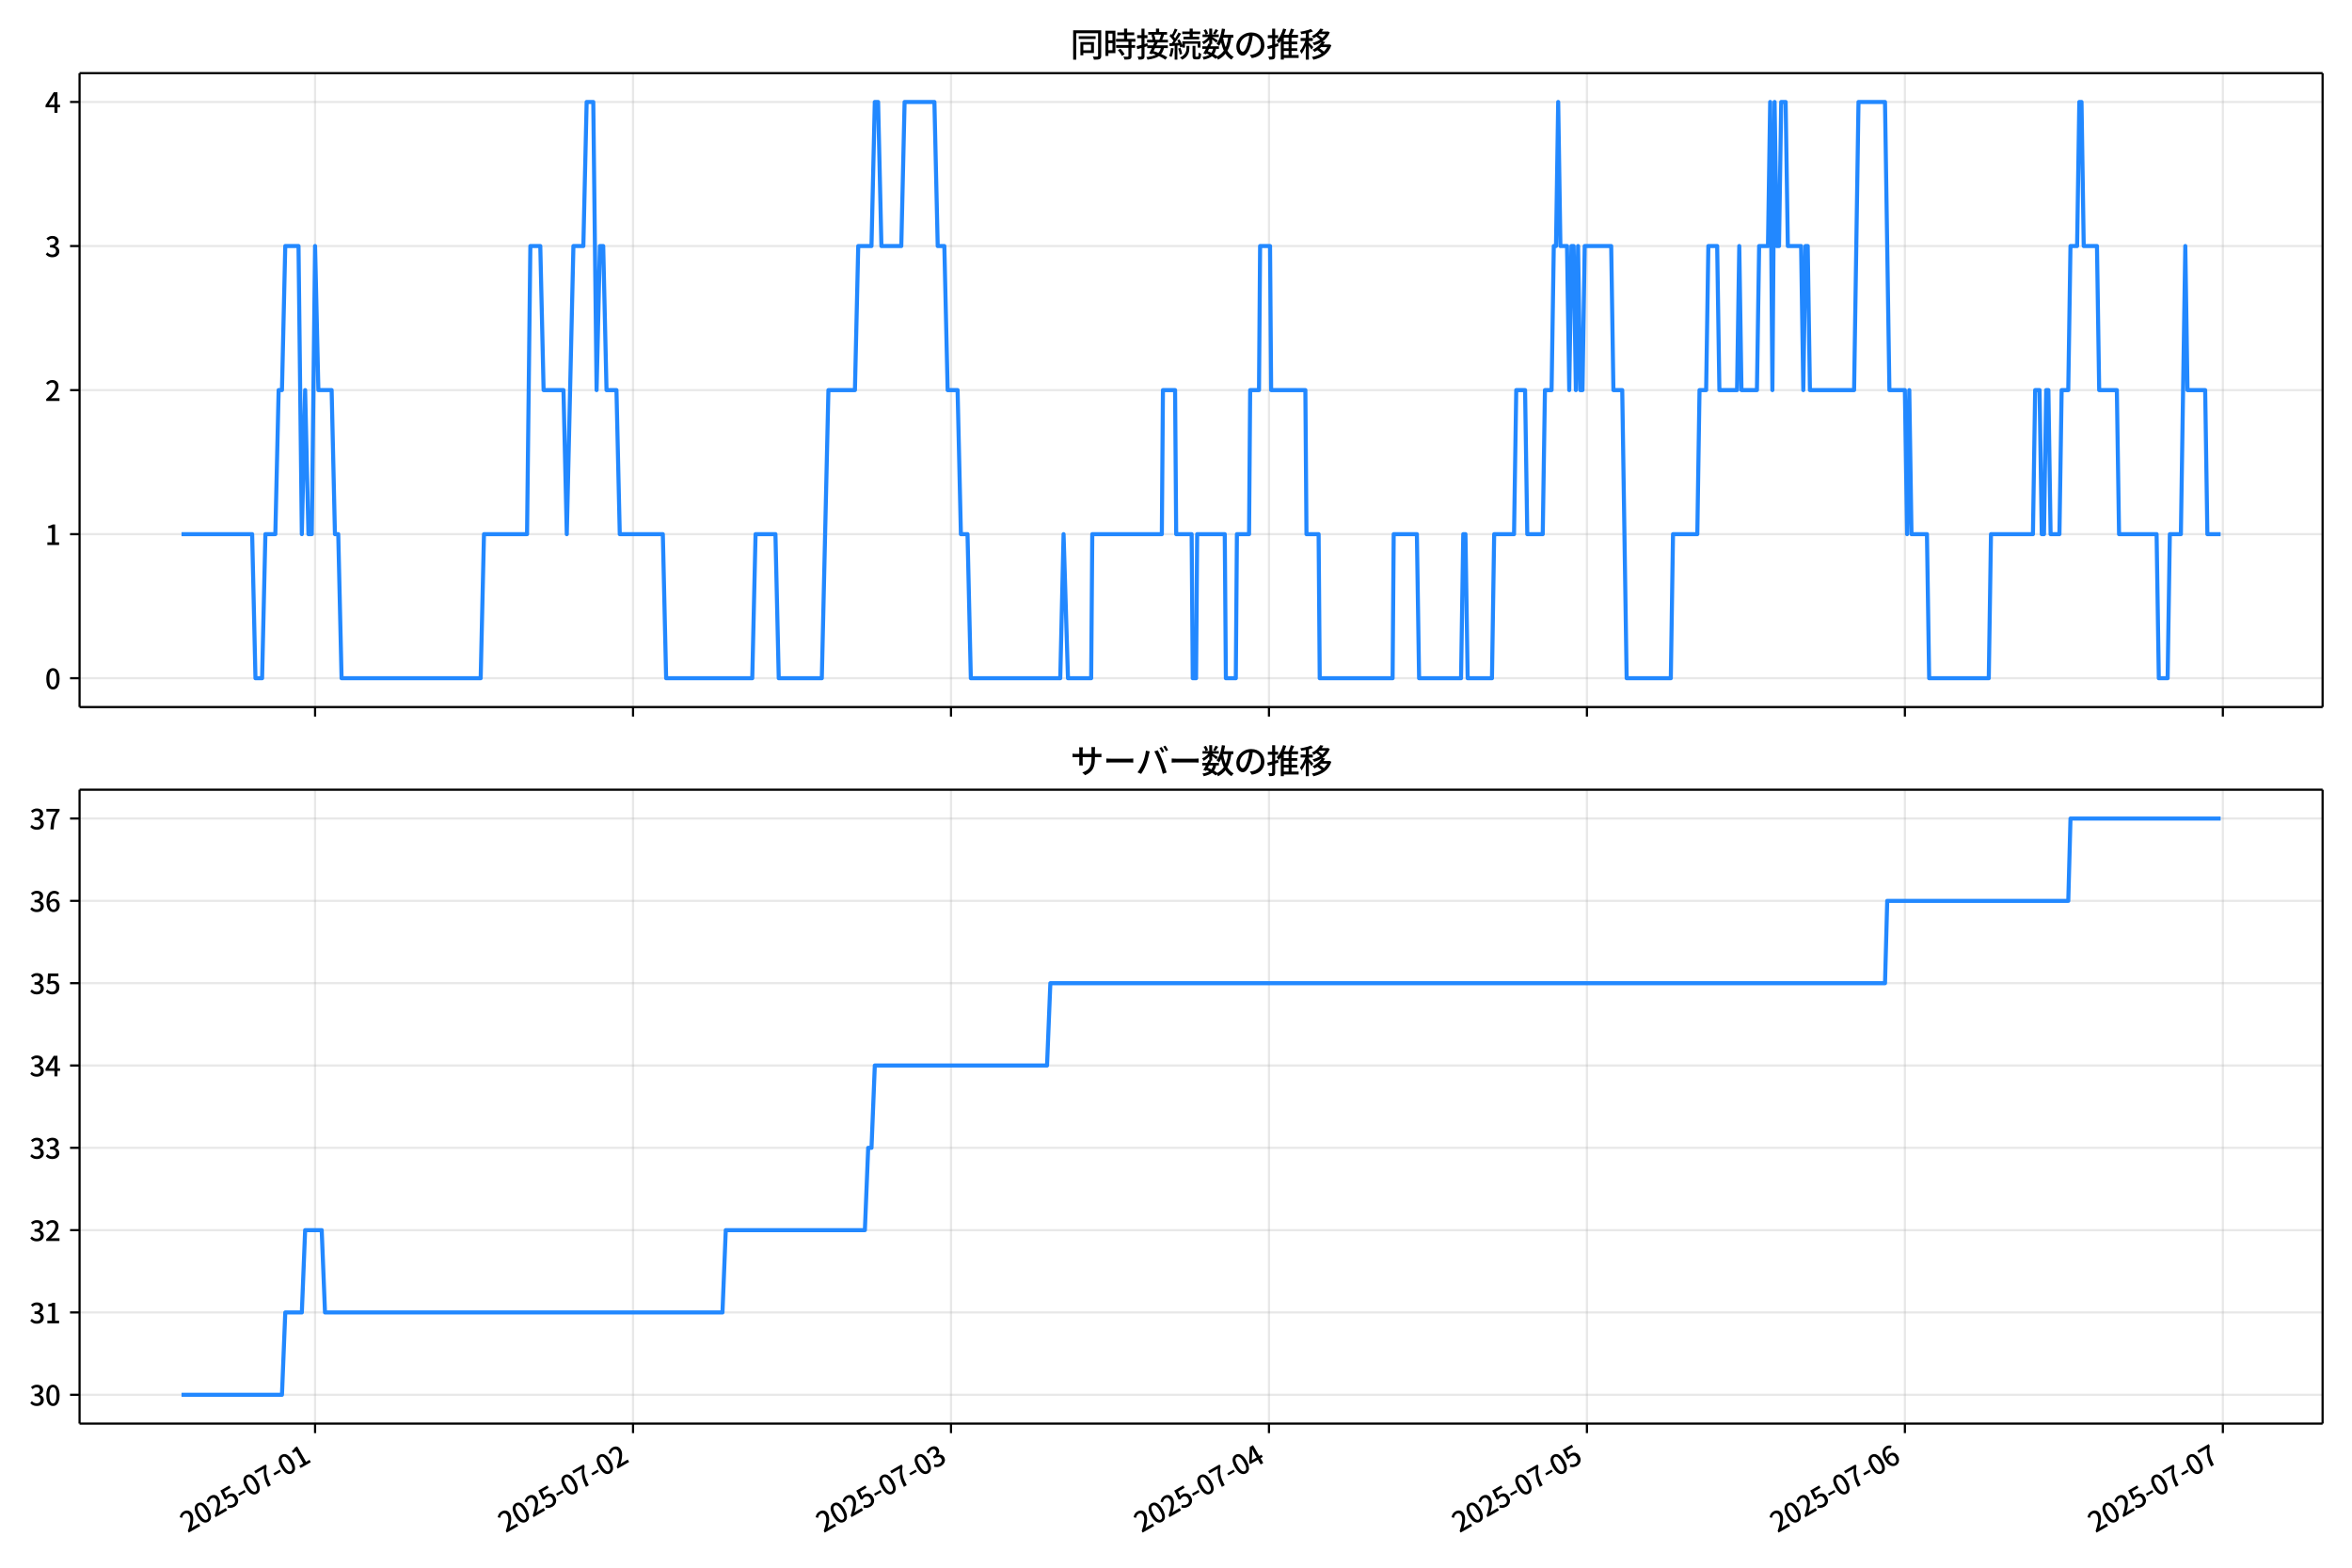 <!DOCTYPE svg  PUBLIC '-//W3C//DTD SVG 1.1//EN'  'http://www.w3.org/Graphics/SVG/1.1/DTD/svg11.dtd'>
<svg version="1.1" viewBox="0 0 864 576" xmlns="http://www.w3.org/2000/svg" xmlns:xlink="http://www.w3.org/1999/xlink">
 <defs>
  <style type="text/css">*{stroke-linejoin: round; stroke-linecap: butt}</style>
 </defs>
 <g id="y">
  <g id="z">
   <path d="m0 576h864v-576h-864z" fill="#fff"/>
  </g>
  <g id="aa">
   <g id="ab">
    <path d="m29.23 259.78h823.97v-232.9h-823.97z" fill="#fff"/>
   </g>
   <g id="ac">
    <g id="ad">
     <g id="ae">
      <path d="m115.74 259.78v-232.9" clip-path="url(#f)" fill="none" stroke="#b0b0b0" stroke-linecap="square" stroke-opacity=".3" stroke-width=".8"/>
     </g>
     <g id="af">
      <defs>
       <path id="d" d="m0 0v3.5" stroke="#000" stroke-width=".8"/>
      </defs>
      <use x="115.744" y="259.778" stroke="#000000" stroke-width=".8" xlink:href="#d"/>
     </g>
    </g>
    <g id="ag">
     <g id="ah">
      <path d="m232.55 259.78v-232.9" clip-path="url(#f)" fill="none" stroke="#b0b0b0" stroke-linecap="square" stroke-opacity=".3" stroke-width=".8"/>
     </g>
     <g id="ai">
      <use x="232.546" y="259.778" stroke="#000000" stroke-width=".8" xlink:href="#d"/>
     </g>
    </g>
    <g id="aj">
     <g id="ak">
      <path d="m349.35 259.78v-232.9" clip-path="url(#f)" fill="none" stroke="#b0b0b0" stroke-linecap="square" stroke-opacity=".3" stroke-width=".8"/>
     </g>
     <g id="al">
      <use x="349.349" y="259.778" stroke="#000000" stroke-width=".8" xlink:href="#d"/>
     </g>
    </g>
    <g id="am">
     <g id="an">
      <path d="m466.15 259.78v-232.9" clip-path="url(#f)" fill="none" stroke="#b0b0b0" stroke-linecap="square" stroke-opacity=".3" stroke-width=".8"/>
     </g>
     <g id="ao">
      <use x="466.151" y="259.778" stroke="#000000" stroke-width=".8" xlink:href="#d"/>
     </g>
    </g>
    <g id="ap">
     <g id="aq">
      <path d="m582.95 259.78v-232.9" clip-path="url(#f)" fill="none" stroke="#b0b0b0" stroke-linecap="square" stroke-opacity=".3" stroke-width=".8"/>
     </g>
     <g id="ar">
      <use x="582.953" y="259.778" stroke="#000000" stroke-width=".8" xlink:href="#d"/>
     </g>
    </g>
    <g id="as">
     <g id="at">
      <path d="m699.76 259.78v-232.9" clip-path="url(#f)" fill="none" stroke="#b0b0b0" stroke-linecap="square" stroke-opacity=".3" stroke-width=".8"/>
     </g>
     <g id="au">
      <use x="699.756" y="259.778" stroke="#000000" stroke-width=".8" xlink:href="#d"/>
     </g>
    </g>
    <g id="av">
     <g id="aw">
      <path d="m816.56 259.78v-232.9" clip-path="url(#f)" fill="none" stroke="#b0b0b0" stroke-linecap="square" stroke-opacity=".3" stroke-width=".8"/>
     </g>
     <g id="ax">
      <use x="816.558" y="259.778" stroke="#000000" stroke-width=".8" xlink:href="#d"/>
     </g>
    </g>
   </g>
   <g id="ay">
    <g id="az">
     <g id="ba">
      <path d="m29.23 249.19h823.97" clip-path="url(#f)" fill="none" stroke="#b0b0b0" stroke-linecap="square" stroke-opacity=".3" stroke-width=".8"/>
     </g>
     <g id="bb">
      <defs>
       <path id="g" d="m0 0h-3.5" stroke="#000" stroke-width=".8"/>
      </defs>
      <use x="29.23" y="249.191" stroke="#000000" stroke-width=".8" xlink:href="#g"/>
     </g>
     <g id="bc">
      <!-- 0 -->
      <g transform="translate(16.53 253.18) scale(.1 -.1)">
       <defs>
        <path id="a" transform="scale(.016)" d="m1830-90q-460 0-806 275-346 276-535 823-188 547-188 1366 0 820 188 1357 189 538 535 803 346 266 806 266 461 0 800-269 340-269 528-803 189-534 189-1354 0-819-189-1366-188-547-528-823-339-275-800-275zm0 589q237 0 422 185 186 186 288 599 103 413 103 1091 0 679-103 1082-102 403-288 582-185 180-422 180-236 0-422-180-186-179-292-582-105-403-105-1082 0-678 105-1091 106-413 292-599 186-185 422-185z"/>
       </defs>
       <use xlink:href="#a"/>
      </g>
     </g>
    </g>
    <g id="bd">
     <g id="be">
      <path d="m29.23 196.26h823.97" clip-path="url(#f)" fill="none" stroke="#b0b0b0" stroke-linecap="square" stroke-opacity=".3" stroke-width=".8"/>
     </g>
     <g id="bf">
      <use x="29.23" y="196.26" stroke="#000000" stroke-width=".8" xlink:href="#g"/>
     </g>
     <g id="bg">
      <!-- 1 -->
      <g transform="translate(16.53 200.25) scale(.1 -.1)">
       <defs>
        <path id="l" transform="scale(.016)" d="m544 0v608h1037v3277h-845v467q333 58 579 147 247 90 451 218h557v-4109h915v-608h-2694z"/>
       </defs>
       <use xlink:href="#l"/>
      </g>
     </g>
    </g>
    <g id="bh">
     <g id="bi">
      <path d="m29.23 143.33h823.97" clip-path="url(#f)" fill="none" stroke="#b0b0b0" stroke-linecap="square" stroke-opacity=".3" stroke-width=".8"/>
     </g>
     <g id="bj">
      <use x="29.23" y="143.329" stroke="#000000" stroke-width=".8" xlink:href="#g"/>
     </g>
     <g id="bk">
      <!-- 2 -->
      <g transform="translate(16.53 147.31) scale(.1 -.1)">
       <defs>
        <path id="b" transform="scale(.016)" d="m282 0v429q697 621 1164 1136 468 515 701 956 234 442 234 826 0 256-87 451-86 196-262 301-176 106-445 106-275 0-506-151-230-150-422-368l-416 410q301 333 637 518 336 186 803 186 429 0 749-176t496-493 176-745q0-455-224-919t-615-935q-390-470-889-950 186 20 394 36t374 16h1184v-634h-3046z"/>
       </defs>
       <use xlink:href="#b"/>
      </g>
     </g>
    </g>
    <g id="bl">
     <g id="bm">
      <path d="m29.23 90.398h823.97" clip-path="url(#f)" fill="none" stroke="#b0b0b0" stroke-linecap="square" stroke-opacity=".3" stroke-width=".8"/>
     </g>
     <g id="bn">
      <use x="29.23" y="90.398" stroke="#000000" stroke-width=".8" xlink:href="#g"/>
     </g>
     <g id="bo">
      <!-- 3 -->
      <g transform="translate(16.53 94.383) scale(.1 -.1)">
       <defs>
        <path id="h" transform="scale(.016)" d="m1715-90q-371 0-656 90t-503 240q-217 150-377 323l359 474q211-205 479-359 269-153 634-153 269 0 467 92 199 93 311 266t112 423q0 256-125 451t-429 300q-304 106-835 106v551q467 0 732 105 266 106 384 291 119 186 119 423 0 307-192 489-192 183-531 183-269 0-503-119-233-118-438-316l-384 460q282 256 614 413 333 157 737 157 422 0 748-144 327-144 512-413 186-269 186-659 0-403-221-685-221-281-592-422v-26q269-70 490-227t349-400 128-557q0-422-215-726-214-304-573-468-358-163-787-163z"/>
       </defs>
       <use xlink:href="#h"/>
      </g>
     </g>
    </g>
    <g id="bp">
     <g id="bq">
      <path d="m29.23 37.466h823.97" clip-path="url(#f)" fill="none" stroke="#b0b0b0" stroke-linecap="square" stroke-opacity=".3" stroke-width=".8"/>
     </g>
     <g id="br">
      <use x="29.23" y="37.466" stroke="#000000" stroke-width=".8" xlink:href="#g"/>
     </g>
     <g id="bs">
      <!-- 4 -->
      <g transform="translate(16.53 41.451) scale(.1 -.1)">
       <defs>
        <path id="k" transform="scale(.016)" d="m2170 0v3072q0 192 12 457 13 266 20 458h-26q-90-179-183-365-92-185-195-364l-921-1415h2579v-576h-3328v493l1875 2957h858v-4717h-691z"/>
       </defs>
       <use xlink:href="#k"/>
      </g>
     </g>
    </g>
   </g>
   <g id="bt">
    <path d="m66.683 196.26h25.944l1.217 52.931h2.433l1.217-52.931h3.65l1.217-52.931h1.217l1.217-52.931h4.867l1.217 105.86 1.217-52.931 1.217 52.931h1.217l1.217-105.86 1.217 52.931h4.867l1.217 52.931h1.217l1.217 52.931h51.101l1.217-52.931h15.817l1.217-105.86h3.65l1.217 52.931h7.3l1.217 52.931 2.433-105.86h3.65l1.217-52.931h2.433l1.217 105.86 1.217-52.931h1.217l1.217 52.931h3.65l1.217 52.931h15.817l1.217 52.931h31.634l1.217-52.931h7.3l1.217 52.931h15.817l2.433-105.86h9.733l1.217-52.931h4.867l1.217-52.931h1.217l1.217 52.931h7.3l1.217-52.931h10.95l1.217 52.931h2.433l1.217 52.931h3.65l1.217 52.931h2.433l1.217 52.931h32.851l1.217-52.931 1.622 52.931h8.517l.406-52.931h25.551l.406-52.931h4.461l.406 52.931h5.678l.406 52.931h1.217l.406-52.931h10.139l.406 52.931h3.65l.406-52.931h4.461l.406-52.931h3.244l.406-52.931h3.65l.406 52.931h12.572l.406 52.931h4.461l.406 52.931h26.767l.406-52.931h8.517l.811 52.931h15.411l.811-52.931h.811l.811 52.931h8.922l.811-52.931h7.3l.811-52.931h3.244l.811 52.931h5.678l.811-52.931h2.433l.811-52.931h.811l.811-52.931.811 52.931h2.433l.811 52.931.811-52.931h.811l.811 52.931.811-52.931.811 52.931h.811l.811-52.931h9.733l.811 52.931h3.244l1.622 105.86h16.223l.811-52.931h8.922l.811-52.931h2.433l.811-52.931h3.244l.811 52.931h6.489l.811-52.931.811 52.931h5.678l.811-52.931h3.244l.811-52.931.811 105.86.811-105.86.811 52.931h.811l.811-52.931h1.622l.811 52.931h4.867l.811 52.931.811-52.931h.811l.811 52.931h16.223l1.622-105.86h9.733l1.622 105.86h5.678l.811 52.931.811-52.931.811 52.931h5.678l.811 52.931h21.9l.811-52.931h15.411l.811-52.931h1.622l.811 52.931h.811l.811-52.931h.811l.811 52.931h3.244l.811-52.931h2.433l.811-52.931h2.433l.811-52.931h.811l.811 52.931h4.867l.811 52.931h6.489l.811 52.931h13.789l.811 52.931h3.244l.811-52.931h4.056l1.622-105.86.811 52.931h6.489l.811 52.931h4.867v0" clip-path="url(#f)" fill="none" stroke="#28f" stroke-linecap="square" stroke-width="1.5"/>
   </g>
   <g id="bu">
    <path d="m29.23 259.78v-232.9" fill="none" stroke="#000" stroke-linecap="square" stroke-width=".8"/>
   </g>
   <g id="bv">
    <path d="m853.2 259.78v-232.9" fill="none" stroke="#000" stroke-linecap="square" stroke-width=".8"/>
   </g>
   <g id="bw">
    <path d="m29.23 259.78h823.97" fill="none" stroke="#000" stroke-linecap="square" stroke-width=".8"/>
   </g>
   <g id="bx">
    <path d="m29.23 26.88h823.97" fill="none" stroke="#000" stroke-linecap="square" stroke-width=".8"/>
   </g>
   <g id="by">
    <!-- 同時接続数の推移 -->
    <g transform="translate(393.22 20.88) scale(.12 -.12)">
     <defs>
      <path id="v" transform="scale(.016)" d="m1587 3936h3232v-518h-3232v518zm320-1114h557v-2534h-557v2534zm301 0h2291v-2086h-2291v512h1734v1069h-1734v505zm-1683 2260h5113v-570h-4524v-5056h-589v5626zm4768 0h595v-4896q0-250-67-397t-227-218q-160-77-426-96t-675-19q-13 83-45 192t-77 218q-45 108-89 185 281-13 527-13 247 0 330 0 83 7 118 42 36 35 36 112v4890z"/>
      <path id="t" transform="scale(.016)" d="m2714 4672h3238v-525h-3238v525zm-244-1235h3712v-538h-3712v538zm20-1184h3635v-531h-3635v531zm1523 3155h595v-2310h-595v2310zm832-2451h589v-2823q0-230-61-364-61-135-227-199-167-70-423-86t-633-16q-20 121-78 285-57 163-121 284 275-6 509-9t310-3q77 6 106 28 29 23 29 93v2810zm-2023-1677 487 282q153-160 313-352t294-381q135-189 206-343l-519-313q-64 153-189 348-124 196-278 394-154 199-314 365zm-2086 3718h1619v-4281h-1619v544h1056v3187h-1056v550zm32-1843h1293v-537h-1293v537zm-320 1843h563v-4832h-563v4832z"/>
      <path id="u" transform="scale(.016)" d="m3866 5408h614v-870h-614v870zm-1479-653h3597v-518h-3597v518zm-230-1485h4e3v-518h-4e3v518zm825 922 519 102q64-160 121-342 58-182 96-352 39-170 45-304l-544-128q-6 134-42 313-35 180-83 365-48 186-112 346zm1856 109 589-71q-96-275-202-557-105-281-195-486l-518 77q58 147 122 329 64 183 118 372t86 336zm-2643-2106h3943v-518h-3943v518zm1408 685 602-115q-167-371-362-784t-390-797-362-685l-525 179q160 288 346 666t368 784 323 752zm-659-2157 358 403q352-102 733-240 381-137 752-304 371-166 697-336 327-169 558-329l-384-461q-218 160-532 336-313 176-685 345-371 170-755 323-384 154-742 263zm1894 1114 583-71q-122-550-353-944-230-393-604-662t-922-435q-547-167-1296-269-25 128-93 269-67 141-137 230 678 64 1168 192t819 349q330 221 531 550 202 330 304 791zm-4684 217q396 90 953 240 557 151 1120 311l77-544q-525-154-1053-311-528-156-963-284l-134 588zm121 2093h1965v-563h-1965v563zm819 1248h576v-5229q0-236-51-374t-192-208q-141-77-355-99-214-23-541-16-13 115-64 288t-109 294q205-6 381-6t234 0q64 0 92 28 29 29 29 93v5229z"/>
      <path id="s" transform="scale(.016)" d="m4058 5408h595v-1798h-595v1798zm-1415-563h3443v-499h-3443v499zm231-992h3008v-499h-3008v499zm-224-877h3475v-1203h-531v729h-2432v-729h-512v1203zm1964-877h551v-1881q0-122 22-157 23-35 106-35 25 0 92 0 68 0 135 0t99 0q51 0 83 54t45 224 19 515q90-70 234-131t259-93q-19-429-83-662-64-234-183-326-118-93-316-93-39 0-103 0t-134 0-138 0q-67 0-99 0-237 0-365 64t-176 218q-48 153-48 422v1881zm-1164-6h550v-455q0-243-48-528-48-284-186-579-137-294-409-572-272-279-727-503-70 90-192 208-121 118-230 195 416 205 665 438 250 234 371 474 122 240 164 467 42 228 42 413v442zm-2240 3309 524-192q-121-244-259-503-137-259-275-496t-259-416l-410 173q122 186 246 438 125 253 240 515 116 263 193 481zm716-743 500-230q-224-359-496-756-272-396-548-764-275-368-518-650l-358 205q179 211 377 483 199 272 387 569 189 298 358 592 170 295 298 551zm-1721-665 307 403q166-154 339-340 173-185 320-364t224-327l-326-460q-77 160-218 348-141 189-314 384-172 196-332 356zm1485-832 435 179q128-211 249-458 122-246 215-474 93-227 137-412l-473-211q-32 185-119 422-86 237-201 486-115 250-243 468zm-1530-583q422 26 998 54 576 29 1184 68l7-499q-570-45-1127-84-556-38-992-70l-70 531zm1702-992 436 135q121-276 214-596t118-556l-454-148q-26 237-112 563-86 327-202 602zm-1363 109 499-83q-57-455-163-897-105-441-253-748-51 32-134 73-83 42-170 83-86 42-144 62 148 294 234 697t131 813zm691 627h525v-2861h-525v2861z"/>
      <path id="n" transform="scale(.016)" d="m224 2022h3187v-499h-3187v499zm51 2247h3111v-487h-3111v487zm1127-1735 563-121q-154-320-333-672t-352-679q-173-326-326-582l-532 173q148 243 324 566t345 669q170 346 311 646zm934-832 563-64q-89-480-262-838t-461-614-701-432-976-298q-25 128-99 269t-157 237q659 102 1085 303 426 202 666 554t342 883zm422 3597 519-211q-147-218-298-436-150-217-278-377l-403 186q121 173 252 413 132 240 208 425zm-1203 109h563v-2957h-563v2957zm-1075-320 448 186q134-192 246-420 112-227 157-393l-467-211q-38 172-147 406t-237 432zm1094-1050 397-236q-160-263-400-529-240-265-519-489-278-224-553-378-51 103-141 237-89 135-179 218 269 109 534 294 266 186 493 416 228 231 368 467zm487-204q83-45 246-145 163-99 352-211t346-211 221-150l-327-423q-83 77-230 198-147 122-317 253-170 132-327 250-156 119-259 189l295 250zm1798 396h2311v-556h-2311v556zm115 1178 615-90q-103-640-263-1235t-384-1101q-224-505-512-889-44 57-134 134t-186 157-166 125q275 339 473 796 199 458 340 995 141 538 217 1108zm1223-1510 614-58q-147-1101-445-1940-297-838-813-1443-515-604-1321-1014-26 71-90 177-64 105-134 208-70 102-128 159 742 346 1212 880 471 535 730 1290 260 755 375 1741zm-1005-135q134-851 387-1597 253-745 659-1305 407-560 1002-874-70-57-154-150-83-93-154-189-70-96-121-179-633 371-1056 988-422 618-688 1434-265 816-425 1783l550 89zm-3309-3065 327 416q377-148 754-330 378-182 701-378 324-195 548-368l-416-435q-211 179-519 378-307 198-666 383-358 186-729 334z"/>
      <path id="r" transform="scale(.016)" d="m3686 4378q-64-493-163-1041-99-547-265-1084-192-653-432-1104t-522-688-595-237q-320 0-596 221-275 221-448 621-172 400-172 931 0 537 220 1017 221 480 611 851 391 372 909 583 519 211 1121 211 576 0 1040-186 464-185 793-515 330-329 502-771 173-441 173-941 0-672-278-1194-278-521-816-851-538-329-1318-444l-378 601q166 20 307 42t263 48q307 70 585 217 279 148 496 375 218 227 342 534 125 308 125 692t-122 713q-121 330-358 573-236 243-582 380-346 138-781 138-525 0-935-186-409-185-694-489-284-304-432-656-147-352-147-678 0-365 89-605 90-240 224-355 135-115 276-115t288 144 297 457q151 314 298 800 147 461 246 982 100 522 145 1021l684-12z"/>
      <path id="o" transform="scale(.016)" d="m2995 2925h2893v-519h-2893v519zm0-1280h2893v-519h-2893v519zm-64-1299h3232v-557h-3232v557zm1312 3577h563v-3763h-563v3763zm429 1466 634-141q-154-390-340-794-185-403-339-684l-512 140q103 199 208 458 106 259 195 528 90 269 154 493zm-1472 25 582-147q-153-518-371-1018-217-499-483-931t-573-758q-38 64-109 160-70 96-147 198-77 103-141 160 416 416 733 1034t509 1302zm128-1203h2720v-537h-2720v-4205h-582v4422l313 320h269zm-3174-2157q396 90 953 240 557 151 1120 311l77-544q-525-154-1053-311-528-156-963-284l-134 588zm121 2093h1965v-563h-1965v563zm819 1248h576v-5229q0-236-51-374t-192-208q-141-77-355-99-214-23-541-16-13 115-64 288t-109 294q205-6 381-6t234 0q64 0 92 28 29 29 29 93v5229z"/>
      <path id="m" transform="scale(.016)" d="m4051 5402 595-109q-281-493-729-941t-1107-806q-39 64-106 144t-141 153q-73 74-137 119 608 288 1011 678t614 762zm-77-557h1511v-493h-1863l352 493zm1293 0h109l109 25 384-179q-192-505-496-905t-695-701q-390-301-845-519-454-217-947-358-44 109-137 253t-176 227q448 109 867 294 419 186 777 445 359 259 631 592t419 730v96zm-1990-954 377 307q167-96 336-218 170-121 320-249 151-128 247-237l-397-332q-90 108-237 236t-317 259q-169 132-329 234zm1107-934 595-109q-307-538-803-1031-496-492-1232-876-38 64-102 144t-138 156q-74 77-138 116 455 217 807 483t604 554q253 288 407 563zm-90-589h1460v-506h-1818l358 506zm1268 0h121l109 26 384-167q-192-614-531-1075t-787-794q-448-332-983-553-534-221-1129-355-45 115-132 269-86 153-176 249 551 96 1043 285 493 189 903 473 410 285 714 669t464 883v90zm-2132-1056 410 339q186-102 384-237 198-134 371-275t282-269l-435-371q-103 128-270 272-166 144-361 288t-381 253zm-2150 3533h589v-5376h-589v5376zm-992-1242h2336v-569h-2336v569zm1024-224 365-160q-96-339-231-707-134-368-291-727-157-358-336-672-179-313-365-537-44 128-134 291t-160 272q173 192 339 457 167 266 323 570 157 304 282 618t208 595zm941 1946 416-467q-314-122-695-221-380-99-784-173-403-74-780-131-20 102-71 236-51 135-102 231 358 58 732 138 375 80 711 179t573 208zm-397-2579q58-45 179-170 122-125 266-266 144-140 259-265t160-183l-352-473q-58 102-157 255-99 154-218 317-118 164-227 311-108 147-185 237l275 237z"/>
     </defs>
     <use xlink:href="#v"/>
     <use transform="translate(100)" xlink:href="#t"/>
     <use transform="translate(200)" xlink:href="#u"/>
     <use transform="translate(300)" xlink:href="#s"/>
     <use transform="translate(400)" xlink:href="#n"/>
     <use transform="translate(500)" xlink:href="#r"/>
     <use transform="translate(600)" xlink:href="#o"/>
     <use transform="translate(700)" xlink:href="#m"/>
    </g>
   </g>
  </g>
  <g id="bz">
   <g id="ca">
    <path d="m29.23 523.06h823.97v-232.9h-823.97z" fill="#fff"/>
   </g>
   <g id="cb">
    <g id="cc">
     <g id="cd">
      <path d="m115.74 523.06v-232.9" clip-path="url(#c)" fill="none" stroke="#b0b0b0" stroke-linecap="square" stroke-opacity=".3" stroke-width=".8"/>
     </g>
     <g id="ce">
      <use x="115.744" y="523.055" stroke="#000000" stroke-width=".8" xlink:href="#d"/>
     </g>
     <g id="cf">
      <!-- 2025-07-01 -->
      <g transform="translate(68.955 563.33) rotate(-30) scale(.1 -.1)">
       <defs>
        <path id="j" transform="scale(.016)" d="m1715-90q-365 0-653 90t-506 237q-217 147-383 307l352 480q134-134 294-246t361-183q202-70 452-70 262 0 473 118 212 119 333 346 122 227 122 541 0 460-247 716-246 256-649 256-224 0-384-64t-365-198l-365 237 141 2240h2387v-627h-1747l-109-1204q154 77 307 118 154 42 340 42 397 0 723-160t518-490q192-329 192-847 0-519-224-887t-586-560q-361-192-777-192z"/>
        <path id="e" transform="scale(.016)" d="m301 1536v544h1689v-544h-1689z"/>
        <path id="i" transform="scale(.016)" d="m1235 0q32 646 109 1187t224 1024 384 941 576 938h-2208v627h3027v-455q-409-512-665-989-256-476-397-969t-205-1053-90-1251h-755z"/>
       </defs>
       <use xlink:href="#b"/>
       <use transform="translate(57)" xlink:href="#a"/>
       <use transform="translate(114)" xlink:href="#b"/>
       <use transform="translate(171)" xlink:href="#j"/>
       <use transform="translate(228)" xlink:href="#e"/>
       <use transform="translate(263.7)" xlink:href="#a"/>
       <use transform="translate(320.7)" xlink:href="#i"/>
       <use transform="translate(377.7)" xlink:href="#e"/>
       <use transform="translate(413.4)" xlink:href="#a"/>
       <use transform="translate(470.4)" xlink:href="#l"/>
      </g>
     </g>
    </g>
    <g id="cg">
     <g id="ch">
      <path d="m232.55 523.06v-232.9" clip-path="url(#c)" fill="none" stroke="#b0b0b0" stroke-linecap="square" stroke-opacity=".3" stroke-width=".8"/>
     </g>
     <g id="ci">
      <use x="232.546" y="523.055" stroke="#000000" stroke-width=".8" xlink:href="#d"/>
     </g>
     <g id="cj">
      <!-- 2025-07-02 -->
      <g transform="translate(185.76 563.33) rotate(-30) scale(.1 -.1)">
       <use xlink:href="#b"/>
       <use transform="translate(57)" xlink:href="#a"/>
       <use transform="translate(114)" xlink:href="#b"/>
       <use transform="translate(171)" xlink:href="#j"/>
       <use transform="translate(228)" xlink:href="#e"/>
       <use transform="translate(263.7)" xlink:href="#a"/>
       <use transform="translate(320.7)" xlink:href="#i"/>
       <use transform="translate(377.7)" xlink:href="#e"/>
       <use transform="translate(413.4)" xlink:href="#a"/>
       <use transform="translate(470.4)" xlink:href="#b"/>
      </g>
     </g>
    </g>
    <g id="ck">
     <g id="cl">
      <path d="m349.35 523.06v-232.9" clip-path="url(#c)" fill="none" stroke="#b0b0b0" stroke-linecap="square" stroke-opacity=".3" stroke-width=".8"/>
     </g>
     <g id="cm">
      <use x="349.349" y="523.055" stroke="#000000" stroke-width=".8" xlink:href="#d"/>
     </g>
     <g id="cn">
      <!-- 2025-07-03 -->
      <g transform="translate(302.56 563.33) rotate(-30) scale(.1 -.1)">
       <use xlink:href="#b"/>
       <use transform="translate(57)" xlink:href="#a"/>
       <use transform="translate(114)" xlink:href="#b"/>
       <use transform="translate(171)" xlink:href="#j"/>
       <use transform="translate(228)" xlink:href="#e"/>
       <use transform="translate(263.7)" xlink:href="#a"/>
       <use transform="translate(320.7)" xlink:href="#i"/>
       <use transform="translate(377.7)" xlink:href="#e"/>
       <use transform="translate(413.4)" xlink:href="#a"/>
       <use transform="translate(470.4)" xlink:href="#h"/>
      </g>
     </g>
    </g>
    <g id="co">
     <g id="cp">
      <path d="m466.15 523.06v-232.9" clip-path="url(#c)" fill="none" stroke="#b0b0b0" stroke-linecap="square" stroke-opacity=".3" stroke-width=".8"/>
     </g>
     <g id="cq">
      <use x="466.151" y="523.055" stroke="#000000" stroke-width=".8" xlink:href="#d"/>
     </g>
     <g id="cr">
      <!-- 2025-07-04 -->
      <g transform="translate(419.36 563.33) rotate(-30) scale(.1 -.1)">
       <use xlink:href="#b"/>
       <use transform="translate(57)" xlink:href="#a"/>
       <use transform="translate(114)" xlink:href="#b"/>
       <use transform="translate(171)" xlink:href="#j"/>
       <use transform="translate(228)" xlink:href="#e"/>
       <use transform="translate(263.7)" xlink:href="#a"/>
       <use transform="translate(320.7)" xlink:href="#i"/>
       <use transform="translate(377.7)" xlink:href="#e"/>
       <use transform="translate(413.4)" xlink:href="#a"/>
       <use transform="translate(470.4)" xlink:href="#k"/>
      </g>
     </g>
    </g>
    <g id="cs">
     <g id="ct">
      <path d="m582.95 523.06v-232.9" clip-path="url(#c)" fill="none" stroke="#b0b0b0" stroke-linecap="square" stroke-opacity=".3" stroke-width=".8"/>
     </g>
     <g id="cu">
      <use x="582.953" y="523.055" stroke="#000000" stroke-width=".8" xlink:href="#d"/>
     </g>
     <g id="cv">
      <!-- 2025-07-05 -->
      <g transform="translate(536.16 563.33) rotate(-30) scale(.1 -.1)">
       <use xlink:href="#b"/>
       <use transform="translate(57)" xlink:href="#a"/>
       <use transform="translate(114)" xlink:href="#b"/>
       <use transform="translate(171)" xlink:href="#j"/>
       <use transform="translate(228)" xlink:href="#e"/>
       <use transform="translate(263.7)" xlink:href="#a"/>
       <use transform="translate(320.7)" xlink:href="#i"/>
       <use transform="translate(377.7)" xlink:href="#e"/>
       <use transform="translate(413.4)" xlink:href="#a"/>
       <use transform="translate(470.4)" xlink:href="#j"/>
      </g>
     </g>
    </g>
    <g id="cw">
     <g id="cx">
      <path d="m699.76 523.06v-232.9" clip-path="url(#c)" fill="none" stroke="#b0b0b0" stroke-linecap="square" stroke-opacity=".3" stroke-width=".8"/>
     </g>
     <g id="cy">
      <use x="699.756" y="523.055" stroke="#000000" stroke-width=".8" xlink:href="#d"/>
     </g>
     <g id="cz">
      <!-- 2025-07-06 -->
      <g transform="translate(652.97 563.33) rotate(-30) scale(.1 -.1)">
       <defs>
        <path id="p" transform="scale(.016)" d="m1971-90q-339 0-634 144-294 144-518 435-224 292-352 733-128 442-128 1044 0 678 147 1161 148 483 397 784 250 301 570 445t665 144q397 0 688-147 292-147 490-359l-403-448q-128 154-327 253-198 99-409 99-307 0-567-182-259-182-413-605-153-422-153-1145 0-608 115-1002t326-589q212-195 493-195 212 0 375 121 163 122 259 343t96 522q0 300-90 511-89 212-259 320-169 109-419 109-211 0-451-134t-458-461l-25 538q134 192 313 323t374 201q196 71 375 71 397 0 694-163 298-163 467-490 170-326 170-825 0-468-195-817-195-348-512-544-317-195-701-195z"/>
       </defs>
       <use xlink:href="#b"/>
       <use transform="translate(57)" xlink:href="#a"/>
       <use transform="translate(114)" xlink:href="#b"/>
       <use transform="translate(171)" xlink:href="#j"/>
       <use transform="translate(228)" xlink:href="#e"/>
       <use transform="translate(263.7)" xlink:href="#a"/>
       <use transform="translate(320.7)" xlink:href="#i"/>
       <use transform="translate(377.7)" xlink:href="#e"/>
       <use transform="translate(413.4)" xlink:href="#a"/>
       <use transform="translate(470.4)" xlink:href="#p"/>
      </g>
     </g>
    </g>
    <g id="da">
     <g id="db">
      <path d="m816.56 523.06v-232.9" clip-path="url(#c)" fill="none" stroke="#b0b0b0" stroke-linecap="square" stroke-opacity=".3" stroke-width=".8"/>
     </g>
     <g id="dc">
      <use x="816.558" y="523.055" stroke="#000000" stroke-width=".8" xlink:href="#d"/>
     </g>
     <g id="dd">
      <!-- 2025-07-07 -->
      <g transform="translate(769.77 563.33) rotate(-30) scale(.1 -.1)">
       <use xlink:href="#b"/>
       <use transform="translate(57)" xlink:href="#a"/>
       <use transform="translate(114)" xlink:href="#b"/>
       <use transform="translate(171)" xlink:href="#j"/>
       <use transform="translate(228)" xlink:href="#e"/>
       <use transform="translate(263.7)" xlink:href="#a"/>
       <use transform="translate(320.7)" xlink:href="#i"/>
       <use transform="translate(377.7)" xlink:href="#e"/>
       <use transform="translate(413.4)" xlink:href="#a"/>
       <use transform="translate(470.4)" xlink:href="#i"/>
      </g>
     </g>
    </g>
   </g>
   <g id="de">
    <g id="df">
     <g id="dg">
      <path d="m29.23 512.47h823.97" clip-path="url(#c)" fill="none" stroke="#b0b0b0" stroke-linecap="square" stroke-opacity=".3" stroke-width=".8"/>
     </g>
     <g id="dh">
      <use x="29.23" y="512.469" stroke="#000000" stroke-width=".8" xlink:href="#g"/>
     </g>
     <g id="di">
      <!-- 30 -->
      <g transform="translate(10.83 516.45) scale(.1 -.1)">
       <use xlink:href="#h"/>
       <use transform="translate(57)" xlink:href="#a"/>
      </g>
     </g>
    </g>
    <g id="dj">
     <g id="dk">
      <path d="m29.23 482.22h823.97" clip-path="url(#c)" fill="none" stroke="#b0b0b0" stroke-linecap="square" stroke-opacity=".3" stroke-width=".8"/>
     </g>
     <g id="dl">
      <use x="29.23" y="482.223" stroke="#000000" stroke-width=".8" xlink:href="#g"/>
     </g>
     <g id="dm">
      <!-- 31 -->
      <g transform="translate(10.83 486.21) scale(.1 -.1)">
       <use xlink:href="#h"/>
       <use transform="translate(57)" xlink:href="#l"/>
      </g>
     </g>
    </g>
    <g id="dn">
     <g id="do">
      <path d="m29.23 451.98h823.97" clip-path="url(#c)" fill="none" stroke="#b0b0b0" stroke-linecap="square" stroke-opacity=".3" stroke-width=".8"/>
     </g>
     <g id="dp">
      <use x="29.23" y="451.976" stroke="#000000" stroke-width=".8" xlink:href="#g"/>
     </g>
     <g id="dq">
      <!-- 32 -->
      <g transform="translate(10.83 455.96) scale(.1 -.1)">
       <use xlink:href="#h"/>
       <use transform="translate(57)" xlink:href="#b"/>
      </g>
     </g>
    </g>
    <g id="dr">
     <g id="ds">
      <path d="m29.23 421.73h823.97" clip-path="url(#c)" fill="none" stroke="#b0b0b0" stroke-linecap="square" stroke-opacity=".3" stroke-width=".8"/>
     </g>
     <g id="dt">
      <use x="29.23" y="421.73" stroke="#000000" stroke-width=".8" xlink:href="#g"/>
     </g>
     <g id="du">
      <!-- 33 -->
      <g transform="translate(10.83 425.71) scale(.1 -.1)">
       <use xlink:href="#h"/>
       <use transform="translate(57)" xlink:href="#h"/>
      </g>
     </g>
    </g>
    <g id="dv">
     <g id="dw">
      <path d="m29.23 391.48h823.97" clip-path="url(#c)" fill="none" stroke="#b0b0b0" stroke-linecap="square" stroke-opacity=".3" stroke-width=".8"/>
     </g>
     <g id="dx">
      <use x="29.23" y="391.483" stroke="#000000" stroke-width=".8" xlink:href="#g"/>
     </g>
     <g id="dy">
      <!-- 34 -->
      <g transform="translate(10.83 395.47) scale(.1 -.1)">
       <use xlink:href="#h"/>
       <use transform="translate(57)" xlink:href="#k"/>
      </g>
     </g>
    </g>
    <g id="dz">
     <g id="ea">
      <path d="m29.23 361.24h823.97" clip-path="url(#c)" fill="none" stroke="#b0b0b0" stroke-linecap="square" stroke-opacity=".3" stroke-width=".8"/>
     </g>
     <g id="eb">
      <use x="29.23" y="361.237" stroke="#000000" stroke-width=".8" xlink:href="#g"/>
     </g>
     <g id="ec">
      <!-- 35 -->
      <g transform="translate(10.83 365.22) scale(.1 -.1)">
       <use xlink:href="#h"/>
       <use transform="translate(57)" xlink:href="#j"/>
      </g>
     </g>
    </g>
    <g id="ed">
     <g id="ee">
      <path d="m29.23 330.99h823.97" clip-path="url(#c)" fill="none" stroke="#b0b0b0" stroke-linecap="square" stroke-opacity=".3" stroke-width=".8"/>
     </g>
     <g id="ef">
      <use x="29.23" y="330.99" stroke="#000000" stroke-width=".8" xlink:href="#g"/>
     </g>
     <g id="eg">
      <!-- 36 -->
      <g transform="translate(10.83 334.98) scale(.1 -.1)">
       <use xlink:href="#h"/>
       <use transform="translate(57)" xlink:href="#p"/>
      </g>
     </g>
    </g>
    <g id="eh">
     <g id="ei">
      <path d="m29.23 300.74h823.97" clip-path="url(#c)" fill="none" stroke="#b0b0b0" stroke-linecap="square" stroke-opacity=".3" stroke-width=".8"/>
     </g>
     <g id="ej">
      <use x="29.23" y="300.744" stroke="#000000" stroke-width=".8" xlink:href="#g"/>
     </g>
     <g id="ek">
      <!-- 37 -->
      <g transform="translate(10.83 304.73) scale(.1 -.1)">
       <use xlink:href="#h"/>
       <use transform="translate(57)" xlink:href="#i"/>
      </g>
     </g>
    </g>
   </g>
   <g id="el">
    <path d="m66.683 512.47h36.894l1.217-30.246h6.083l1.217-30.246h6.083l1.217 30.246h146l1.217-30.246h51.101l1.217-30.246h1.217l1.217-30.246h63.268l1.217-30.246h306.61l.811-30.246h66.512l.811-30.246h55.157v0" clip-path="url(#c)" fill="none" stroke="#28f" stroke-linecap="square" stroke-width="1.5"/>
   </g>
   <g id="em">
    <path d="m29.23 523.06v-232.9" fill="none" stroke="#000" stroke-linecap="square" stroke-width=".8"/>
   </g>
   <g id="en">
    <path d="m853.2 523.06v-232.9" fill="none" stroke="#000" stroke-linecap="square" stroke-width=".8"/>
   </g>
   <g id="eo">
    <path d="m29.23 523.06h823.97" fill="none" stroke="#000" stroke-linecap="square" stroke-width=".8"/>
   </g>
   <g id="ep">
    <path d="m29.23 290.16h823.97" fill="none" stroke="#000" stroke-linecap="square" stroke-width=".8"/>
   </g>
   <g id="eq">
    <!-- サーバー数の推移 -->
    <g transform="translate(393.22 284.16) scale(.12 -.12)">
     <defs>
      <path id="x" transform="scale(.016)" d="m4685 2893q0-621-84-1111-83-489-288-877-204-387-569-691t-928-560l-544 512q448 167 781 371 333 205 550 503 218 298 323 739 106 442 106 1075v1620q0 192-10 339-9 147-22 217h723q-6-70-22-217t-16-339v-1581zm-2304 2086q-7-64-23-199-16-134-16-313v-2317q0-128 6-256 7-128 13-224 7-96 13-140h-710q6 44 12 140 7 96 13 221 7 125 7 259v2317q0 122-10 256-9 135-28 256h723zm-1978-1197q45-12 144-22t237-20q138-9 285-9h4217q237 0 394 13t246 26v-679q-76 7-240 13-163 6-393 6h-4224q-147 0-282-3-134-3-234-10-99-6-150-12v697z"/>
      <path id="q" transform="scale(.016)" d="m621 2854q109-6 265-16 157-9 339-16 183-6 349-6 128 0 352 0t509 0 598 0q314 0 624 0 311 0 586 0t486 0q212 0 327 0 230 0 416 16t301 22v-793q-109 6-308 19-198 13-409 13-109 0-324 0-214 0-489 0t-586 0q-310 0-624 0-313 0-598 0t-509 0-352 0q-262 0-525-10-262-9-428-22v793z"/>
      <path id="w" transform="scale(.016)" d="m4941 5037q83-109 176-269t182-320q90-160 154-288l-416-179q-96 192-240 448t-272 435l416 173zm723 275q83-122 182-282 100-160 196-317 96-156 153-271l-416-186q-102 205-246 454-144 250-279 429l410 173zm-4339-3360q102 262 201 556 100 295 183 612t144 630q61 314 93 602l723-147q-19-83-45-183-26-99-48-195t-42-166q-32-154-86-394t-131-512-164-551q-86-278-182-514-115-301-269-618-153-317-326-618-173-300-346-550l-697 294q301 397 563 874t429 880zm3155 198q-96 250-215 531-118 282-243 567-124 285-246 534-122 250-224 429l659 218q96-179 221-429t253-535q128-284 249-566 122-281 218-525 90-230 195-518 106-288 211-592 106-304 195-589 90-285 154-515l-729-237q-84 352-199 736t-240 768-259 723z"/>
     </defs>
     <use xlink:href="#x"/>
     <use transform="translate(100)" xlink:href="#q"/>
     <use transform="translate(200)" xlink:href="#w"/>
     <use transform="translate(300)" xlink:href="#q"/>
     <use transform="translate(400)" xlink:href="#n"/>
     <use transform="translate(500)" xlink:href="#r"/>
     <use transform="translate(600)" xlink:href="#o"/>
     <use transform="translate(700)" xlink:href="#m"/>
    </g>
   </g>
  </g>
 </g>
 <defs>
  <clipPath id="f">
   <rect x="29.23" y="26.88" width="823.97" height="232.9"/>
  </clipPath>
  <clipPath id="c">
   <rect x="29.23" y="290.16" width="823.97" height="232.9"/>
  </clipPath>
 </defs>
</svg>
